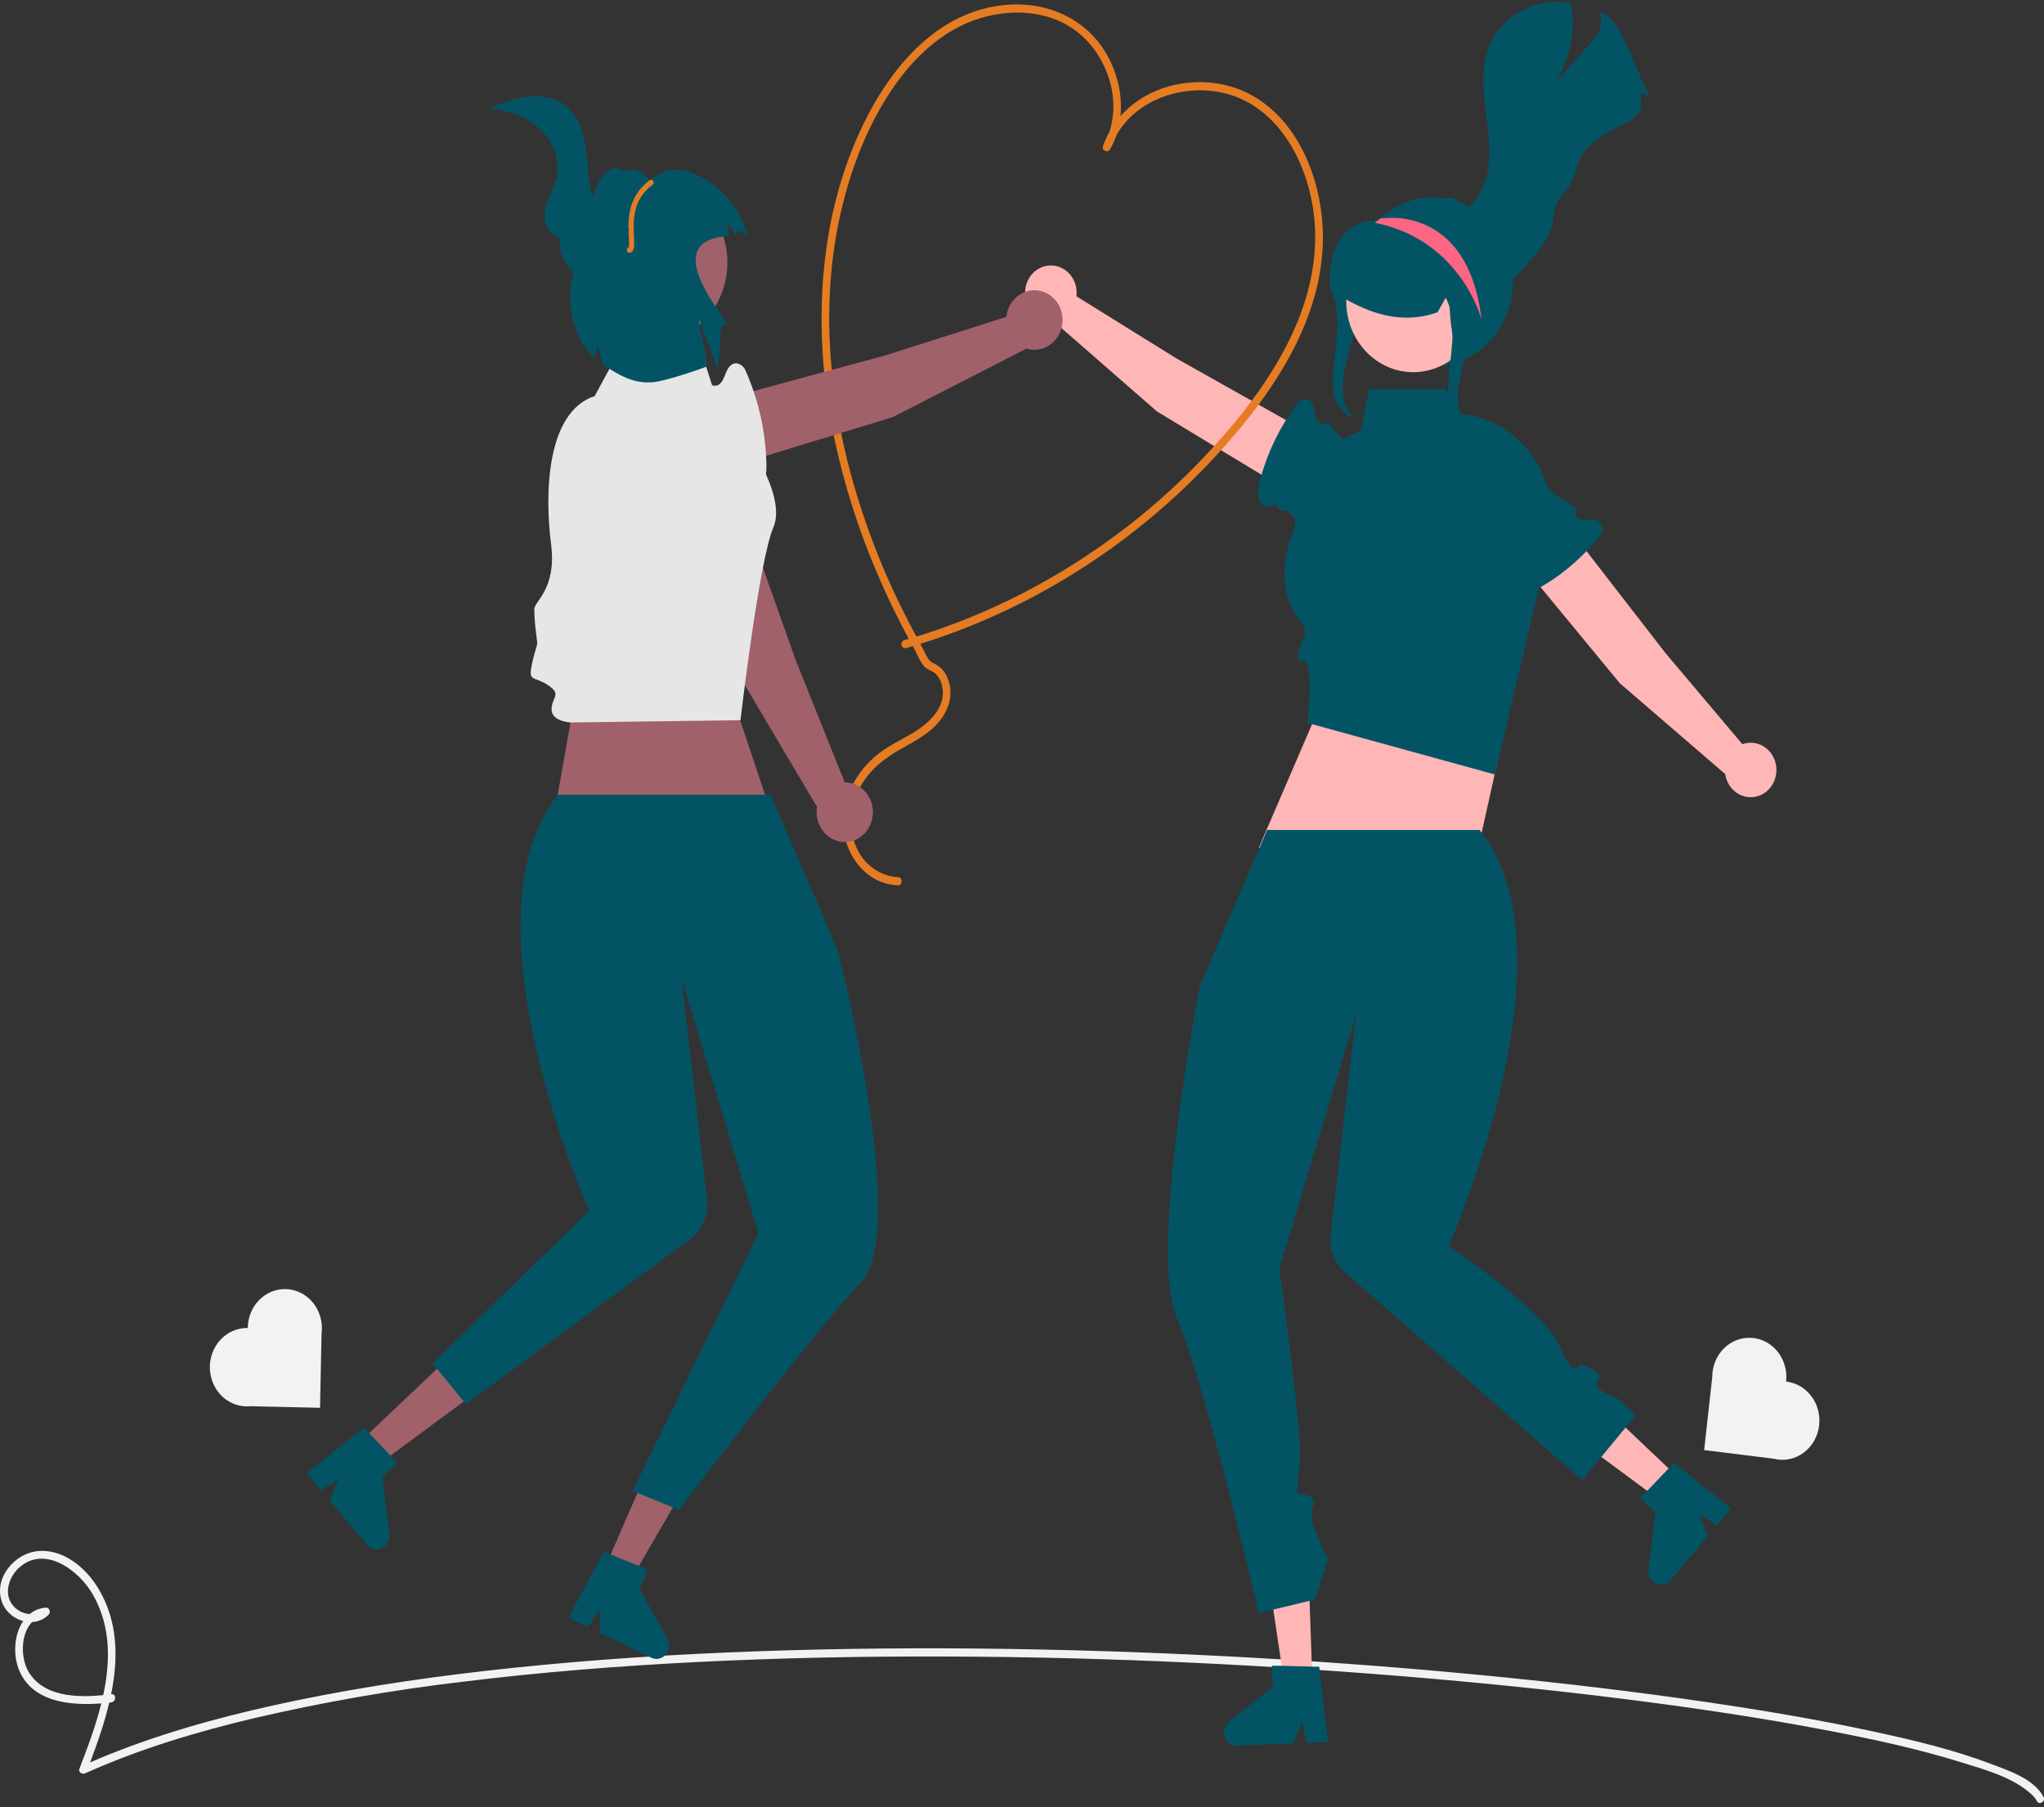<svg width="328" height="290" viewBox="0 0 328 290" fill="none" xmlns="http://www.w3.org/2000/svg">
<rect x="0" y="0" width="328" height="290" fill="#333333" stroke="none"/>
<g clip-path="url(#clip0_2_721)">
<path d="M327.918 288.328C326.396 285.414 322.184 284.059 319.456 283.026C313.391 280.728 307.044 279.229 300.742 277.865C291.735 275.916 282.646 274.397 273.54 273.067C262.425 271.444 251.27 270.126 240.098 269.019C227.466 267.768 214.812 266.782 202.139 266.061C188.724 265.286 175.297 264.795 161.859 264.588C148.346 264.387 134.827 264.488 121.321 264.976C108.389 265.442 95.465 266.259 82.587 267.599C70.955 268.81 59.346 270.435 47.87 272.794C38.048 274.812 28.272 277.347 18.865 280.985C16.9 281.745 14.954 282.56 13.029 283.428L13.936 284.166C17.422 275.124 21.26 264.078 15.814 254.944C13.713 251.419 9.926 248.361 5.782 248.922C2.423 249.376 -0.882 252.996 0.214 256.76C1.162 260.017 5.455 261.515 7.823 259.07C7.906 258.977 7.962 258.861 7.984 258.735C8.007 258.61 7.994 258.48 7.947 258.362C7.901 258.244 7.824 258.142 7.724 258.07C7.624 257.998 7.507 257.958 7.386 257.955C2.925 258.331 1.524 263.987 2.997 267.824C5.281 273.769 12.878 273.794 17.887 273.157C18.667 273.057 18.676 271.75 17.887 271.85C13.627 272.392 7.401 272.722 4.663 268.391C2.846 265.518 3.387 259.598 7.386 259.261L6.949 258.146C5.594 259.545 3.4 259.085 2.164 257.717C0.497 255.873 1.389 253.097 3.025 251.59C7.08 247.854 12.616 251.898 14.877 255.82C19.947 264.615 16.069 275.196 12.745 283.819C12.514 284.417 13.227 284.748 13.653 284.556C22.386 280.621 31.587 277.882 40.836 275.682C51.859 273.124 63.001 271.18 74.217 269.857C86.724 268.312 99.29 267.322 111.867 266.689C125.09 266.024 138.331 265.762 151.569 265.802C164.958 265.842 178.342 266.183 191.721 266.822C204.536 267.423 217.338 268.281 230.127 269.396C241.648 270.405 253.154 271.627 264.626 273.137C274.334 274.415 284.024 275.89 293.649 277.745C300.739 279.111 307.836 280.637 314.756 282.792C318.429 283.936 322.93 285.148 325.906 287.839C326.287 288.155 326.608 288.544 326.851 288.987C327.235 289.723 328.303 289.065 327.918 288.328Z" fill="#F2F2F2"/>
<path d="M185.645 66.013L211.113 81.427C212.194 82.076 213.473 82.25 214.674 81.912C215.875 81.573 216.902 80.748 217.534 79.616C217.86 79.03 218.071 78.38 218.152 77.705C218.233 77.03 218.184 76.345 218.006 75.691C217.829 75.038 217.528 74.429 217.121 73.902C216.714 73.376 216.21 72.942 215.639 72.629L188.72 57.475L172.73 47.538C172.842 46.648 172.691 45.744 172.3 44.948C171.908 44.152 171.294 43.502 170.541 43.088C169.788 42.673 168.933 42.514 168.092 42.632C167.25 42.749 166.464 43.138 165.838 43.745C165.213 44.352 164.78 45.147 164.597 46.024C164.414 46.9 164.491 47.815 164.817 48.643C165.143 49.472 165.702 50.175 166.419 50.655C167.135 51.136 167.974 51.372 168.822 51.331L185.645 66.013Z" fill="#FFB6B6"/>
<path d="M204.584 80.76C204.658 81.074 204.828 81.353 205.067 81.555C205.305 81.757 205.6 81.871 205.906 81.879C206.283 81.895 206.646 82.037 206.943 82.282C207 82.33 207.054 82.382 207.105 82.438C207.402 82.781 207.773 83.043 208.186 83.202C208.6 83.361 209.043 83.412 209.479 83.351C210.912 83.129 212.582 83.654 213.965 84.306C215.477 85.021 216.976 85.833 218.606 86.144C220.958 86.592 223.729 85.823 224.387 82.756C224.648 81.447 224.474 80.083 223.894 78.893C222.714 76.39 220.41 74.882 218.192 73.463L219.33 73.571C216.882 72.065 214.747 70.052 213.052 67.652C212.829 68.286 211.877 68.222 211.465 67.704C211.053 67.186 211.005 66.46 210.896 65.794C210.758 64.953 210.381 64.001 209.391 64.066C209.155 64.089 208.925 64.163 208.717 64.284C208.509 64.405 208.327 64.57 208.182 64.769C205.369 68.466 203.309 72.739 202.132 77.318C201.871 78.335 201.667 79.474 202.144 80.4C202.621 81.325 204.076 81.667 204.584 80.76Z" fill="#025464"/>
<path d="M144.088 140.747C142.645 140.666 141.252 140.163 140.064 139.293C138.876 138.423 137.94 137.221 137.36 135.821C136.034 132.692 136.508 128.987 138.14 126.097C139.842 123.082 142.504 121.298 145.381 119.72C148.018 118.274 150.857 116.579 152.059 113.532C152.598 112.207 152.669 110.722 152.258 109.348C152.064 108.701 151.755 108.099 151.348 107.574C150.872 107.041 150.293 106.623 149.651 106.347C149.024 106.003 148.731 105.359 148.419 104.72C148.074 104.01 147.696 103.325 147.317 102.635C146.417 100.994 145.553 99.333 144.724 97.651C141.4 90.943 138.707 83.906 136.684 76.641C132.905 62.94 131.726 48.206 134.89 34.231C136.402 27.551 138.872 21.007 142.512 15.296C145.866 10.031 150.468 5.379 156.23 3.276C161.768 1.254 168.538 1.451 173.281 5.452C177.177 8.738 179.467 14.484 178.41 19.716C178.155 20.985 177.698 22.198 177.059 23.306L178.188 23.809C180.942 15.974 190.178 13.031 197.298 15.174C206.001 17.793 210.619 27.678 211.018 36.643C211.508 47.643 206.031 57.783 199.586 65.982C192.949 74.364 185.188 81.673 176.549 87.677C167.956 93.693 158.597 98.385 148.752 101.61C147.534 102.007 146.309 102.381 145.078 102.732C144.925 102.783 144.796 102.894 144.72 103.043C144.643 103.192 144.624 103.366 144.667 103.53C144.709 103.693 144.81 103.833 144.948 103.919C145.086 104.005 145.25 104.031 145.406 103.992C155.765 101.02 165.655 96.456 174.759 90.445C183.883 84.444 192.114 77.046 199.184 68.491C206.056 60.136 212.164 49.849 212.284 38.423C212.383 29.025 208.214 18.493 199.574 14.642C192.403 11.446 182.699 13.502 178.311 20.652C177.777 21.535 177.336 22.477 176.997 23.462C176.747 24.173 177.773 24.579 178.126 23.965C180.921 19.102 180.172 12.814 177.28 8.194C173.991 2.937 168.177 0.47 162.334 0.725C148.767 1.318 140.07 14.277 135.783 26.584C130.946 40.474 130.872 55.812 133.843 70.156C135.45 77.769 137.809 85.183 140.88 92.275C142.427 95.883 144.135 99.407 146.006 102.846C146.401 103.574 146.824 104.286 147.186 105.033C147.467 105.727 147.848 106.37 148.316 106.94C148.825 107.476 149.549 107.597 150.091 108.067C150.643 108.601 151.021 109.307 151.171 110.082C151.967 113.541 148.915 116.165 146.408 117.66C144.848 118.591 143.2 119.361 141.702 120.407C140.391 121.311 139.218 122.424 138.227 123.706C136.215 126.341 135.069 129.684 135.424 133.091C135.565 134.677 136.058 136.206 136.862 137.552C137.667 138.899 138.76 140.026 140.054 140.841C141.283 141.594 142.669 142.011 144.088 142.054C144.884 142.078 144.883 140.772 144.088 140.747Z" fill="#E57C23"/>
<path d="M88.763 131.679L94.528 99.021L112.646 97.279L124.54 132.817L88.763 131.679Z" fill="#A0616A"/>
<path d="M216.824 101.633L202 136.034L236.383 139.836L245.648 98.15L216.824 101.633Z" fill="#FFB6B6"/>
<path d="M269.383 237.153L266.356 240.727L251.592 229.806L256.059 224.532L269.383 237.153Z" fill="#FFB6B6"/>
<path d="M265.193 253.726C265.594 254.105 266.121 254.301 266.658 254.27C267.195 254.238 267.698 253.983 268.057 253.56L274.075 246.455L272.717 242.965L275.514 244.754L277.786 242.074L268.608 234.737L267.767 235.622L264.325 239.222L263.217 240.385L265.635 242.676L264.534 251.86C264.493 252.204 264.532 252.554 264.646 252.879C264.761 253.204 264.949 253.495 265.193 253.726Z" fill="#025464"/>
<path d="M210.596 269.717L206.062 269.894L203.244 251.076L209.934 250.814L210.596 269.717Z" fill="#FFB6B6"/>
<path d="M196.408 278.035C196.428 278.603 196.661 279.14 197.055 279.527C197.449 279.914 197.972 280.12 198.51 280.1L207.523 279.746L208.955 276.289L209.68 279.66L213.081 279.529L211.702 267.45L210.516 267.423L205.676 267.304L204.115 267.268L204.235 270.699L197.22 276.238C196.958 276.446 196.746 276.718 196.605 277.031C196.463 277.344 196.396 277.688 196.408 278.035Z" fill="#025464"/>
<path d="M237.422 133.18H203.336L192.529 158.241C192.529 158.241 184.214 200.729 188.824 211.365C193.353 221.816 202 258.829 202 258.829L211.059 256.652L213.118 250.12C213.118 250.12 209.642 244.01 210.647 241.846C211.653 239.683 208.177 239.669 208.177 239.669C208.177 239.669 208.231 238.235 208.589 234.008C208.946 229.782 205.294 203.527 205.294 203.527L217.647 162.595L237.422 133.18Z" fill="#025464"/>
<path d="M210.576 141.505L217.647 162.595L213.552 198.035C213.419 199.185 213.561 200.352 213.966 201.428C214.371 202.505 215.026 203.457 215.87 204.196L253.883 237.492L262.53 227.041L259.743 224.532C259.743 224.532 255.212 222.971 256.401 221.523C257.589 220.074 253.457 218.873 253.457 218.873C253.457 218.873 252.783 221.903 250.245 215.981C247.707 210.059 232.436 199.948 232.436 199.948C232.436 199.948 253.472 153.015 237.422 133.18L210.576 141.505Z" fill="#025464"/>
<path d="M57.616 231.493L60.643 235.066L75.407 224.145L70.939 218.871L57.616 231.493Z" fill="#A0616A"/>
<path d="M62.465 246.2L61.364 237.015L63.782 234.725L62.674 233.561L59.233 229.961L58.391 229.077L49.213 236.414L51.485 239.093L54.283 237.305L52.924 240.795L58.942 247.9C59.23 248.24 59.614 248.474 60.038 248.568C60.461 248.661 60.901 248.609 61.295 248.42C61.688 248.23 62.014 247.912 62.224 247.513C62.435 247.113 62.519 246.653 62.465 246.2Z" fill="#025464"/>
<path d="M97.099 251.51L101.222 253.512L110.648 237.274L104.563 234.319L97.099 251.51Z" fill="#A0616A"/>
<path d="M107.088 262.955L102.618 254.996L103.973 251.876L102.518 251.276L98.005 249.424L96.899 248.968L91.246 259.564L94.34 261.064L96.232 258.245L96.301 262.019L104.498 265.999C104.891 266.19 105.331 266.243 105.754 266.15C106.178 266.058 106.562 265.825 106.851 265.485C107.141 265.145 107.32 264.716 107.362 264.261C107.405 263.806 107.309 263.349 107.088 262.955Z" fill="#025464"/>
<path d="M89.577 127.52H123.663L134.47 152.58C134.47 152.58 145.999 197.431 138.176 205.705C130.352 213.978 108.94 242.282 108.94 242.282L101.528 239.234L121.705 197.867L109.352 156.935L89.577 127.52Z" fill="#025464"/>
<path d="M116.423 135.844L109.352 156.935L113.448 192.374C113.581 193.524 113.438 194.691 113.033 195.768C112.628 196.844 111.973 197.796 111.129 198.535L74.763 225.3L69.41 218.768L94.564 194.287C94.564 194.287 73.528 147.355 89.577 127.52L116.423 135.844Z" fill="#025464"/>
<path d="M239.883 124.276L209.824 116.003C209.824 116.003 210.937 105.562 209.145 105.992C207.353 106.423 208.938 102.939 208.938 102.939C208.938 102.939 210.236 101.633 208.721 99.735C203.541 93.244 207.716 84.903 207.716 84.903C207.845 80.798 209.331 76.871 211.916 73.805C214.5 70.739 218.019 68.728 221.86 68.123L233.025 66.362C235.346 66.362 237.64 66.894 239.748 67.921C241.857 68.949 243.729 70.447 245.237 72.314C246.746 74.18 247.853 76.37 248.484 78.733C249.115 81.095 249.254 83.574 248.892 85.999L239.883 124.276Z" fill="#025464"/>
<path d="M234.942 70.281L218.059 70.716L219.706 62.443H232.06L234.942 70.281Z" fill="#025464"/>
<path d="M259.934 109.64L240.65 86.252C239.836 85.258 239.423 83.966 239.502 82.654C239.581 81.342 240.144 80.115 241.071 79.239C241.55 78.785 242.112 78.44 242.721 78.223C243.331 78.007 243.976 77.924 244.617 77.98C245.258 78.035 245.881 78.228 246.449 78.547C247.017 78.866 247.518 79.304 247.921 79.834L267.249 104.779L279.597 119.412C280.4 119.122 281.268 119.101 282.083 119.351C282.898 119.601 283.621 120.111 284.153 120.81C284.685 121.51 285 122.365 285.056 123.261C285.112 124.156 284.906 125.048 284.465 125.816C284.025 126.583 283.372 127.188 282.596 127.55C281.819 127.911 280.955 128.011 280.123 127.835C279.291 127.66 278.53 127.217 277.943 126.569C277.357 125.92 276.974 125.096 276.846 124.208L259.934 109.64Z" fill="#FFB6B6"/>
<path d="M242.547 92.892C242.242 92.876 241.949 92.755 241.715 92.547C241.481 92.339 241.318 92.056 241.251 91.74C241.161 91.353 240.959 91.004 240.673 90.744C240.618 90.694 240.559 90.648 240.497 90.607C240.121 90.366 239.805 90.033 239.576 89.635C239.348 89.238 239.214 88.788 239.185 88.324C239.111 86.795 238.296 85.165 237.42 83.86C236.461 82.431 235.414 81.036 234.807 79.406C233.93 77.055 234.1 74.031 236.815 72.748C237.978 72.221 239.277 72.134 240.493 72.502C243.046 73.235 244.896 75.329 246.647 77.351L246.323 76.192C248.199 78.435 250.485 80.255 253.042 81.541C252.498 81.897 252.744 82.872 253.305 83.197C253.866 83.523 254.549 83.43 255.188 83.413C255.995 83.392 256.951 83.595 257.085 84.635C257.11 84.885 257.086 85.137 257.015 85.377C256.944 85.616 256.826 85.838 256.67 86.027C253.793 89.669 250.235 92.642 246.22 94.76C245.328 95.23 244.311 95.665 243.36 95.352C242.408 95.038 241.806 93.596 242.547 92.892Z" fill="#025464"/>
<path d="M213.436 46.255C217.195 53.102 210.118 64.638 217.25 67.034L216.663 66.413C212.357 60.812 221.356 48.959 217.051 43.359C216.382 42.537 215.808 41.635 215.34 40.67L213.436 46.255Z" fill="#025464"/>
<path d="M242.762 45.217C242.763 47.436 242.249 49.621 241.264 51.581C240.28 53.54 238.856 55.215 237.117 56.456C235.378 57.698 233.377 58.47 231.29 58.703C229.204 58.936 227.095 58.624 225.149 57.794C223.203 56.964 221.479 55.642 220.129 53.943C218.779 52.244 217.844 50.221 217.406 48.051C216.968 45.881 217.041 43.63 217.617 41.496C218.194 39.363 219.257 37.412 220.713 35.814L220.775 35.749C220.877 35.635 220.98 35.521 221.087 35.413L221.089 35.412L221.091 35.411L221.092 35.409L221.093 35.407C221.226 35.277 221.359 35.147 221.498 35.022C223.35 33.305 225.631 32.188 228.068 31.807C230.505 31.425 232.994 31.794 235.238 32.87C237.482 33.945 239.385 35.682 240.719 37.872C242.053 40.061 242.763 42.611 242.762 45.217Z" fill="#025464"/>
<path d="M226.785 59.721C232.721 59.721 237.534 54.631 237.534 48.353C237.534 42.075 232.721 36.986 226.785 36.986C220.848 36.986 216.035 42.075 216.035 48.353C216.035 54.631 220.848 59.721 226.785 59.721Z" fill="#FFB8B8"/>
<path d="M234.464 37.424C232.799 35.776 230.729 34.657 228.49 34.198C226.251 33.738 223.935 33.956 221.808 34.825C221.753 34.851 221.693 34.876 221.638 34.902C221.426 34.992 221.213 35.095 221.001 35.204L220.879 35.261V35.281L220.807 35.338C220.756 35.387 220.696 35.422 220.631 35.441C219.697 35.415 218.768 35.597 217.906 35.976C217.043 36.356 216.266 36.923 215.625 37.642C213.963 39.554 213.174 42.647 213.417 46.342L213.423 46.458L213.52 46.522C213.55 46.541 213.574 46.56 213.605 46.58C214.454 47.138 215.261 47.632 216.044 48.068C216.517 48.338 216.978 48.582 217.439 48.806L217.603 48.883C217.779 48.973 217.961 49.056 218.137 49.14C222.578 51.193 226.674 51.514 230.606 50.134L230.678 50.109L232.001 47.767L232.42 47.029C232.511 47.555 232.565 48.383 232.626 49.332C232.694 50.815 232.85 52.291 233.093 53.753V53.766C233.336 55.062 233.712 56.108 234.331 56.454C234.423 56.516 234.526 56.558 234.634 56.576L235.617 55.203L238.202 51.597L238.244 51.386C239.294 46.374 237.777 40.767 234.464 37.424Z" fill="#025464"/>
<path d="M265.001 15.85C262.823 12.796 260.825 4.172 257.628 2.389C257.306 2.209 256.985 2.042 256.657 1.888C256.977 2.696 257.039 3.593 256.833 4.442C256.548 5.481 255.82 6.309 255.11 7.092C253.138 9.28 251.164 11.466 249.188 13.649C250.516 11.789 251.46 9.655 251.96 7.385C252.459 5.115 252.503 2.759 252.088 0.47C250.44 0.21 248.762 0.262 247.131 0.624C243.6 1.433 240.36 3.961 238.958 7.483C237.763 10.46 237.933 13.842 238.315 17.05C238.698 20.258 239.286 23.505 238.861 26.706C238.443 29.915 236.774 33.168 233.929 34.361C234.56 33.957 234.517 32.873 233.989 32.334C233.559 31.943 233.002 31.745 232.436 31.782C232.259 31.78 232.082 31.795 231.908 31.827C229.645 32.205 227.989 34.207 226.545 36.093C226.179 36.148 225.835 36.307 225.55 36.553C225.264 36.8 225.048 37.125 224.925 37.492C224.788 37.879 224.788 38.305 224.925 38.692C225.404 39.962 227.333 40.206 228.08 39.09C227.867 40.004 227.843 40.955 228.009 41.88C228.176 42.804 228.529 43.68 229.044 44.447C229.559 45.214 230.225 45.855 230.996 46.326C231.766 46.796 232.624 47.086 233.51 47.174C236.125 47.437 240.281 47.855 242.01 45.756C244.71 42.471 248.854 39.18 249.291 34.849C249.722 30.524 251.985 31.384 252.932 27.149C253.878 22.908 257.768 21.445 261.426 19.45C265.516 17.217 261.245 13.027 265.001 15.85Z" fill="#025464"/>
<path d="M231.92 47.618C235.678 54.465 228.601 66.002 235.733 68.398L235.146 67.776C230.84 62.176 239.839 50.323 235.534 44.722C234.865 43.901 234.291 42.998 233.823 42.033L231.92 47.618Z" fill="#025464"/>
<path d="M237.742 51.279C237.742 51.279 234.558 38.709 220.908 35.808C220.893 35.803 220.841 35.781 220.775 35.749C220.734 35.722 220.682 35.694 220.631 35.667C220.785 35.575 220.934 35.494 221.087 35.413L221.089 35.412L221.091 35.411L221.092 35.409L221.092 35.407C221.226 35.277 221.359 35.147 221.498 35.022L221.887 35.038C221.887 35.038 235.583 32.745 237.742 51.279Z" fill="#FD6584"/>
<path d="M118.454 108.12L106.273 76.738C105.761 75.407 105.764 73.916 106.282 72.587C106.8 71.258 107.791 70.198 109.042 69.636C109.689 69.344 110.385 69.196 111.088 69.198C111.791 69.201 112.486 69.355 113.131 69.651C113.776 69.947 114.357 70.379 114.839 70.921C115.321 71.462 115.694 72.101 115.934 72.8L127.642 105.809L135.555 125.549C136.483 125.547 137.389 125.848 138.149 126.41C138.91 126.972 139.488 127.768 139.806 128.69C140.124 129.612 140.166 130.615 139.926 131.563C139.686 132.51 139.176 133.357 138.465 133.987C137.754 134.618 136.877 135.002 135.952 135.087C135.028 135.172 134.102 134.954 133.298 134.463C132.495 133.971 131.855 133.23 131.464 132.341C131.073 131.451 130.95 130.455 131.113 129.489L118.454 108.12Z" fill="#A0616A"/>
<path d="M106.029 84.316C105.718 84.186 105.455 83.953 105.282 83.65C105.109 83.348 105.034 82.993 105.07 82.642C105.106 82.207 105.013 81.772 104.804 81.395C104.763 81.323 104.717 81.254 104.667 81.188C104.357 80.799 104.141 80.337 104.037 79.84C103.933 79.344 103.943 78.828 104.068 78.337C104.5 76.727 104.199 74.737 103.726 73.06C103.209 71.225 102.59 69.391 102.503 67.478C102.377 64.719 103.559 61.652 106.796 61.334C108.175 61.221 109.549 61.614 110.686 62.447C113.084 64.155 114.302 67.011 115.442 69.755L115.492 68.436C116.688 71.455 118.448 74.189 120.667 76.472C119.985 76.638 119.916 77.738 120.388 78.284C120.86 78.829 121.598 78.987 122.266 79.208C123.108 79.485 124.03 80.052 123.822 81.178C123.766 81.445 123.657 81.698 123.504 81.919C123.35 82.141 123.155 82.326 122.931 82.464C118.741 85.163 114.069 86.917 109.209 87.616C108.129 87.77 106.932 87.843 106.052 87.164C105.171 86.486 105.027 84.769 106.029 84.316Z" fill="#E6E6E6"/>
<path d="M118.823 115.567L91.567 115.929C91.567 115.929 88.511 115.787 88.511 113.834C88.511 111.881 90.219 111.473 87.98 109.968C85.741 108.464 84.818 109.44 85.279 106.999C85.741 104.559 86.203 103.751 86.203 103.179C86.203 102.606 85.741 100.165 85.741 97.724C85.741 96.54 89.336 94.392 88.442 87.457C87.352 79.008 87.734 66.078 95.436 63.55L100.975 53.298H111.535L114.825 63.55L118.724 68.954C118.724 68.954 126.416 79.24 124.108 84.61C121.799 89.981 118.823 115.567 118.823 115.567Z" fill="#E6E6E6"/>
<path d="M143.263 66.931L112.444 76.342C111.137 76.736 109.736 76.572 108.543 75.884C107.35 75.195 106.461 74.039 106.067 72.663C105.863 71.951 105.799 71.204 105.877 70.465C105.956 69.726 106.176 69.012 106.524 68.366C106.872 67.72 107.341 67.156 107.902 66.707C108.463 66.259 109.105 65.937 109.787 65.759L142.084 57.022L161.498 50.838C161.597 49.863 161.978 48.943 162.588 48.205C163.199 47.466 164.01 46.944 164.911 46.71C165.812 46.475 166.759 46.54 167.624 46.895C168.489 47.249 169.23 47.877 169.746 48.693C170.262 49.508 170.528 50.472 170.507 51.453C170.487 52.434 170.182 53.384 169.633 54.175C169.085 54.967 168.319 55.56 167.44 55.875C166.562 56.19 165.612 56.211 164.722 55.935L143.263 66.931Z" fill="#A0616A"/>
<path d="M119.542 77.419C119.386 77.732 119.138 77.983 118.835 78.132C118.532 78.281 118.191 78.321 117.864 78.246C117.46 78.161 117.04 78.212 116.664 78.391C116.591 78.427 116.521 78.467 116.454 78.512C116.055 78.796 115.597 78.973 115.119 79.029C114.641 79.085 114.157 79.018 113.709 78.834C112.242 78.206 110.339 78.306 108.711 78.622C106.93 78.967 105.139 79.42 103.332 79.305C100.724 79.138 97.969 77.564 98.019 74.126C98.063 72.664 98.581 71.263 99.487 70.158C101.353 67.821 104.169 66.85 106.872 65.948L105.637 65.752C108.605 64.822 111.365 63.267 113.751 61.181C113.833 61.916 114.86 62.108 115.424 61.67C115.988 61.233 116.217 60.475 116.496 59.797C116.848 58.942 117.481 58.033 118.517 58.373C118.762 58.462 118.988 58.603 119.179 58.789C119.371 58.974 119.524 59.199 119.629 59.45C121.714 64.146 122.857 69.247 122.988 74.433C123.016 75.585 122.955 76.851 122.222 77.703C121.489 78.556 119.859 78.521 119.542 77.419Z" fill="#E6E6E6"/>
<path d="M104.414 55.138C111.213 55.138 116.725 49.309 116.725 42.119C116.725 34.929 111.213 29.1 104.414 29.1C97.615 29.1 92.103 34.929 92.103 42.119C92.103 49.309 97.615 55.138 104.414 55.138Z" fill="#A0616A"/>
<path d="M94.901 32.494C95.028 31.322 95.787 29.874 96.316 28.835C96.844 27.797 97.864 26.949 98.977 27.021C99.432 27.077 99.867 27.248 100.246 27.52C100.624 27.792 100.935 28.157 101.151 28.584C101.576 29.443 101.808 30.394 101.828 31.363C101.944 33.526 101.603 35.688 100.829 37.694C100.054 39.699 98.867 41.496 97.352 42.954C96.489 43.772 95.451 44.501 94.292 44.528C93.766 44.515 93.247 44.391 92.767 44.162C92.287 43.934 91.855 43.606 91.497 43.199C89.621 41.213 89.338 37.947 90.339 35.348C91.341 32.748 91.788 31.737 94.078 30.317" fill="#025464"/>
<path d="M112.196 51.218C111.99 52.376 113.884 57.885 113.279 58.878C113.279 58.878 107.011 61.18 104.614 61.345C101.687 61.546 99.332 60.275 96.594 58.364C96.544 57.327 96.26 56.317 95.766 55.42C95.807 56.115 95.674 56.809 95.379 57.432C91.368 54.053 89.863 44.761 93.828 40.446L97.946 30.43C96.71 30.866 100.44 24.138 104.372 29.01C109.293 23.711 118.825 31.34 120.019 38.155C118.87 36.617 118.272 36.798 117.977 37.859C117.638 36.967 117.101 36.173 116.412 35.546C116.755 36.263 116.93 37.056 116.923 37.859C109.161 38.368 110.606 43.906 116.967 52.201C114.615 50.652 116.202 57.326 114.946 58.921C114.884 57.806 112.418 52.302 112.196 51.218Z" fill="#025464"/>
<path d="M100.994 40.553C100.895 40.553 100.799 40.514 100.724 40.446C100.65 40.377 100.601 40.281 100.587 40.177C100.573 40.073 100.596 39.968 100.65 39.88C100.704 39.791 100.787 39.727 100.882 39.698C100.99 39.51 100.946 38.717 100.91 38.077C100.776 35.671 100.552 31.645 104.248 28.928C104.292 28.895 104.342 28.872 104.395 28.86C104.448 28.847 104.503 28.846 104.556 28.856C104.61 28.866 104.661 28.887 104.706 28.918C104.752 28.949 104.791 28.989 104.822 29.036C104.853 29.083 104.875 29.136 104.886 29.192C104.898 29.248 104.899 29.306 104.889 29.362C104.88 29.419 104.859 29.472 104.83 29.52C104.801 29.569 104.763 29.61 104.718 29.643C101.401 32.082 101.6 35.659 101.732 38.025C101.808 39.378 101.862 40.356 101.086 40.542C101.056 40.549 101.025 40.553 100.994 40.553Z" fill="#E57C23"/>
<path d="M101.186 36.806C98.673 37.909 95.996 38.537 93.278 38.66C91.121 38.757 88.549 38.248 87.672 36.162C87.14 34.897 87.424 33.414 87.91 32.129C88.397 30.843 89.079 29.629 89.361 28.276C89.968 25.363 88.535 22.276 86.337 20.407C84.139 18.538 81.303 17.713 78.504 17.338C80.607 16.513 82.741 15.68 84.976 15.482C87.21 15.285 89.597 15.798 91.265 17.383C93.071 19.097 93.765 21.76 94.072 24.306C94.379 26.851 94.395 29.473 95.211 31.89C96.027 34.306 97.901 36.557 100.319 36.771" fill="#025464"/>
<path d="M291.922 228.683C292.013 227.863 291.95 227.031 291.737 226.236C291.524 225.441 291.166 224.699 290.681 224.05C290.197 223.402 289.597 222.861 288.915 222.458C288.233 222.055 287.483 221.798 286.707 221.702C286.692 221.7 286.678 221.699 286.663 221.698L286.663 221.696L286.662 221.697L286.667 221.651L286.623 221.646C286.713 220.794 286.637 219.933 286.401 219.113C286.164 218.294 285.772 217.534 285.248 216.881C284.724 216.227 284.08 215.694 283.354 215.313C282.628 214.933 281.837 214.713 281.028 214.667C280.219 214.622 279.41 214.751 278.65 215.048C277.89 215.345 277.195 215.803 276.609 216.393C276.022 216.984 275.556 217.696 275.238 218.484C274.921 219.272 274.759 220.12 274.763 220.977L273.464 232.681L273.507 232.686L273.508 232.685L284.619 234.064C285.437 234.274 286.287 234.298 287.114 234.134C287.942 233.971 288.726 233.623 289.417 233.114C290.107 232.605 290.688 231.947 291.119 231.183C291.551 230.419 291.825 229.567 291.922 228.683Z" fill="#F2F2F2"/>
<path d="M45.839 206.846C45.058 206.828 44.281 206.973 43.553 207.272C42.825 207.572 42.16 208.02 41.596 208.592C41.032 209.163 40.579 209.846 40.265 210.602C39.95 211.359 39.78 212.173 39.763 212.999C39.762 213.014 39.763 213.03 39.763 213.045L39.762 213.045L39.763 213.046L39.719 213.045L39.718 213.093C38.908 213.079 38.104 213.241 37.355 213.567C36.606 213.894 35.928 214.379 35.363 214.992C34.797 215.606 34.357 216.335 34.067 217.135C33.778 217.936 33.646 218.79 33.68 219.646C33.714 220.502 33.913 221.341 34.265 222.113C34.617 222.885 35.114 223.572 35.725 224.134C36.337 224.695 37.051 225.118 37.823 225.378C38.596 225.637 39.41 225.727 40.216 225.641L51.356 225.896L51.357 225.85L51.356 225.849L51.599 214.022C51.718 213.141 51.66 212.243 51.427 211.388C51.194 210.533 50.792 209.74 50.248 209.061C49.703 208.383 49.029 207.834 48.269 207.452C47.508 207.07 46.68 206.864 45.839 206.846Z" fill="#F2F2F2"/>
</g>
<defs>
<clipPath id="clip0_2_721">
<rect width="328" height="289" fill="white" transform="translate(0 0.309)"/>
</clipPath>
</defs>
</svg>
